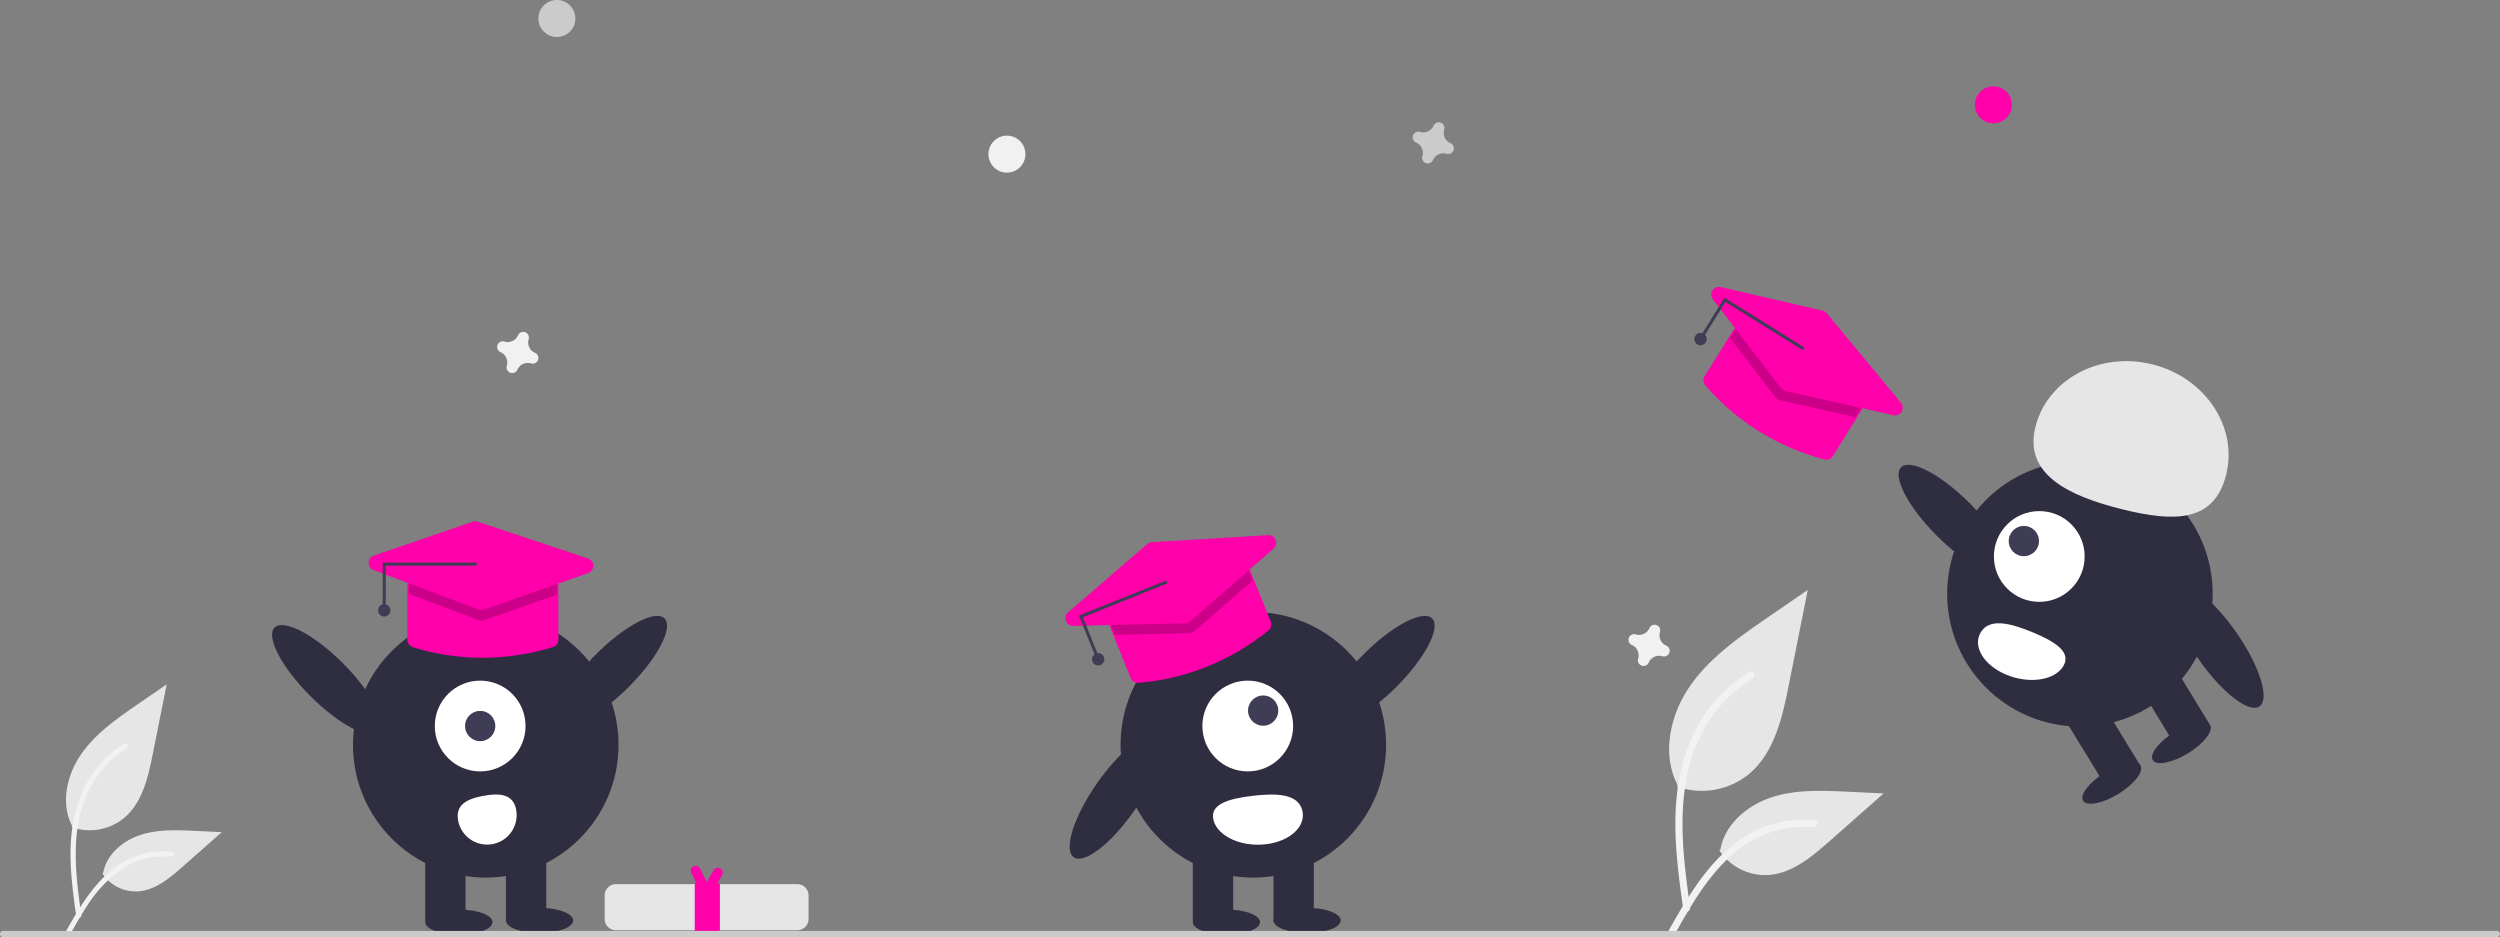 <svg xmlns="http://www.w3.org/2000/svg" width="811" height="304" data-name="Layer 1">
  <rect width="100%" height="100%" fill="#808080" stroke="none"/>
  <path fill="#e6e6e6" d="M23.27 268.34a17.58 17.58 0 0 0 16.98-2.99c5.95-4.99 7.81-13.21 9.33-20.83L54.07 222l-9.4 6.47c-6.75 4.65-13.66 9.45-18.34 16.2s-6.72 15.93-2.96 23.22" data-name="Path 438"/>
  <path fill="#f2f2f2" d="M24.72 297.18c-1.18-8.62-2.4-17.34-1.57-26.05.74-7.73 3.1-15.28 7.9-21.48a35.73 35.73 0 0 1 9.17-8.3c.92-.59 1.76.87.85 1.44a33.97 33.97 0 0 0-13.44 16.22c-2.92 7.44-3.4 15.55-2.89 23.45.3 4.78.95 9.53 1.6 14.27a.87.87 0 0 1-.58 1.04.84.84 0 0 1-1.04-.6Z" data-name="Path 439"/>
  <path fill="#e6e6e6" d="M33.23 283.36a12.94 12.94 0 0 0 11.28 5.82c5.71-.27 10.47-4.26 14.76-8.04l12.67-11.19-8.39-.4c-6.03-.29-12.22-.56-17.96 1.3s-11.05 6.34-12.1 12.29" data-name="Path 442"/>
  <path fill="#f2f2f2" d="M21.38 302.13c5.7-10.07 12.3-21.27 24.1-24.84a26.89 26.89 0 0 1 10.13-1.05c1.08.1.8 1.75-.27 1.66a24.98 24.98 0 0 0-16.17 4.28 42.04 42.04 0 0 0-11.12 12c-1.84 2.8-3.49 5.72-5.14 8.64-.52.93-2.06.26-1.53-.69Z" data-name="Path 443"/>
  <path fill="#e6e6e6" d="M544.03 255.18a24.21 24.21 0 0 0 23.38-4.12c8.19-6.88 10.76-18.2 12.85-28.68l6.18-31.02-12.94 8.9c-9.3 6.41-18.82 13.03-25.26 22.3s-9.25 21.95-4.08 32" data-name="Path 438"/>
  <path fill="#f2f2f2" d="M546.02 294.89c-1.62-11.87-3.3-23.88-2.15-35.88 1.01-10.64 4.26-21.04 10.87-29.57a49.2 49.2 0 0 1 12.63-11.45c1.26-.8 2.42 1.2 1.17 2a46.78 46.78 0 0 0-18.5 22.33c-4.04 10.24-4.68 21.41-3.99 32.3.42 6.58 1.31 13.12 2.2 19.65a1.2 1.2 0 0 1-.8 1.42 1.16 1.16 0 0 1-1.42-.8Z" data-name="Path 439"/>
  <path fill="#e6e6e6" d="M557.75 275.85a17.83 17.83 0 0 0 15.53 8.02c7.86-.37 14.42-5.86 20.31-11.07l17.46-15.41-11.55-.55c-8.31-.4-16.83-.77-24.74 1.79s-15.21 8.73-16.66 16.92" data-name="Path 442"/>
  <path fill="#f2f2f2" d="M541.42 301.7c7.84-13.87 16.93-29.28 33.18-34.2a37.03 37.03 0 0 1 13.96-1.45c1.48.13 1.11 2.41-.37 2.28a34.4 34.4 0 0 0-22.27 5.9c-6.28 4.27-11.17 10.21-15.3 16.52-2.54 3.86-4.81 7.88-7.09 11.9-.72 1.28-2.84.36-2.1-.94Z" data-name="Path 443"/>
  <path fill="#cbcbcb" d="M665.05 344.46a3.67 3.67 0 0 1-2.05-4.44 1.77 1.77 0 0 0 .08-.41 1.84 1.84 0 0 0-3.3-1.22 1.77 1.77 0 0 0-.21.36 3.67 3.67 0 0 1-4.44 2.05 1.77 1.77 0 0 0-.41-.08 1.84 1.84 0 0 0-1.22 3.3 1.77 1.77 0 0 0 .36.21 3.67 3.67 0 0 1 2.05 4.44 1.77 1.77 0 0 0-.08.4 1.84 1.84 0 0 0 3.3 1.23 1.77 1.77 0 0 0 .21-.36 3.67 3.67 0 0 1 4.44-2.05 1.77 1.77 0 0 0 .41.08 1.84 1.84 0 0 0 1.22-3.31 1.77 1.77 0 0 0-.36-.2Z" style="isolation:isolate" transform="translate(-194.5 -298)"/>
  <path fill="#f1f1f1" d="M735.05 507.46a3.67 3.67 0 0 1-2.05-4.44 1.77 1.77 0 0 0 .08-.41 1.84 1.84 0 0 0-3.3-1.22 1.77 1.77 0 0 0-.21.36 3.67 3.67 0 0 1-4.44 2.05 1.77 1.77 0 0 0-.41-.08 1.84 1.84 0 0 0-1.22 3.3 1.77 1.77 0 0 0 .36.21 3.67 3.67 0 0 1 2.05 4.44 1.77 1.77 0 0 0-.08.4 1.84 1.84 0 0 0 3.3 1.23 1.77 1.77 0 0 0 .21-.36 3.67 3.67 0 0 1 4.44-2.05 1.77 1.77 0 0 0 .41.08 1.84 1.84 0 0 0 1.22-3.31 1.77 1.77 0 0 0-.36-.2ZM368.05 412.46a3.67 3.67 0 0 1-2.05-4.44 1.77 1.77 0 0 0 .08-.41 1.84 1.84 0 0 0-3.3-1.22 1.77 1.77 0 0 0-.21.36 3.67 3.67 0 0 1-4.44 2.05 1.77 1.77 0 0 0-.41-.08 1.84 1.84 0 0 0-1.22 3.3 1.77 1.77 0 0 0 .36.21 3.67 3.67 0 0 1 2.05 4.44 1.77 1.77 0 0 0-.08.4 1.84 1.84 0 0 0 3.3 1.23 1.77 1.77 0 0 0 .21-.36 3.67 3.67 0 0 1 4.44-2.05 1.77 1.77 0 0 0 .41.08 1.84 1.84 0 0 0 1.22-3.31 1.77 1.77 0 0 0-.36-.2Z" style="isolation:isolate" transform="translate(-194.5 -298)"/>
  <circle cx="326.65" cy="50" r="6" fill="#f1f1f1" style="isolation:isolate"/>
  <circle cx="646.65" cy="34" r="6" fill="#f0a"/>
  <circle cx="180.65" cy="6" r="6" fill="#cbcbcb"/>
  <circle cx="157.58" cy="241.62" r="43.07" fill="#2f2e41"/>
  <path fill="#2f2e41" d="M137.95 275.42h13.08v23.44h-13.08zM164.12 275.42h13.08v23.44h-13.08z"/>
  <ellipse cx="148.86" cy="299.14" fill="#2f2e41" rx="10.9" ry="4.09"/>
  <ellipse cx="175.02" cy="298.59" fill="#2f2e41" rx="10.9" ry="4.09"/>
  <ellipse cx="393.18" cy="515.5" fill="#2f2e41" rx="23.89" ry="7.5" transform="rotate(-45.02 -63.59 601.16)"/>
  <ellipse cx="300.48" cy="518.5" fill="#2f2e41" rx="7.5" ry="23.89" transform="rotate(-44.98 -156.69 604.41)"/>
  <circle cx="155.77" cy="235.52" r="14.72" fill="#fff"/>
  <circle cx="155.77" cy="235.52" r="4.91" fill="#3f3d56"/>
  <path fill="#fff" d="M167.45 262.74a9.57 9.57 0 0 1-18.83 3.43v-.02c-.95-5.2 3.07-7.04 8.28-7.98s9.61-.63 10.55 4.57Z"/>
  <path fill="#e5e5e5" d="M199.81 286.82a3.66 3.66 0 0 0-3.66 3.66v7.64a3.66 3.66 0 0 0 3.66 3.65h58.83a3.66 3.66 0 0 0 3.66-3.65v-7.64a3.66 3.66 0 0 0-3.66-3.66Z"/>
  <path fill="#f0a" d="M233.64 281.74a1.59 1.59 0 0 0-2.16.58l-2.19 3.78-2.14-4.23a1.59 1.59 0 1 0-2.83 1.43l1.67 3.3h-.62V302h8.16v-15.4h-.86l1.55-2.7a1.59 1.59 0 0 0-.58-2.16ZM156.47 213.38a76.09 76.09 0 0 1-22.56-3.45 2.53 2.53 0 0 1-1.76-2.4V190a2.5 2.5 0 0 1 2.5-2.5h44a2.5 2.5 0 0 1 2.5 2.5v17.52a2.5 2.5 0 0 1-1.78 2.4 79.18 79.18 0 0 1-22.9 3.46Z"/>
  <path d="M180.65 190v2.93l-23.8 8.35a2.02 2.02 0 0 1-1.38-.02l-22.82-8.57V190a2 2 0 0 1 2-2h44a2 2 0 0 1 2 2Z" opacity=".2"/>
  <path fill="#f0a" d="M156.18 197.9a2.5 2.5 0 0 1-.88-.17l-34.1-12.8a2.5 2.5 0 0 1 .07-4.7l32.08-10.98a2.53 2.53 0 0 1 1.6-.01l35.81 11.94a2.5 2.5 0 0 1 .04 4.73L157 197.75a2.5 2.5 0 0 1-.82.14Z"/>
  <path fill="#3f3d56" d="M125.15 197h-1v-14.5h30.5v1h-29.5V197z"/>
  <circle cx="124.65" cy="198" r="2" fill="#3f3d56"/>
  <circle cx="406.58" cy="241.62" r="43.07" fill="#2f2e41"/>
  <path fill="#2f2e41" d="M386.95 275.42h13.08v23.44h-13.08zM413.12 275.42h13.08v23.44h-13.08z"/>
  <ellipse cx="397.86" cy="299.14" fill="#2f2e41" rx="10.9" ry="4.09"/>
  <ellipse cx="424.02" cy="298.59" fill="#2f2e41" rx="10.9" ry="4.09"/>
  <ellipse cx="642.18" cy="515.5" fill="#2f2e41" rx="23.89" ry="7.5" transform="rotate(-45.02 185.41 601.16)"/>
  <ellipse cx="556.48" cy="556.5" fill="#2f2e41" rx="23.89" ry="7.5" transform="rotate(-55.23 174.37 593.42)"/>
  <circle cx="404.77" cy="235.52" r="14.72" fill="#fff"/>
  <circle cx="409.77" cy="230.52" r="4.91" fill="#3f3d56"/>
  <path fill="#fff" d="M422.42 262.74c1.44 5.2-3.82 10.19-11.75 11.13s-15.54-2.5-16.98-7.7v-.02c-1.44-5.2 4.7-7.04 12.63-7.98s14.66-.63 16.1 4.57Z"/>
  <path fill="#f0a" d="M391.51 216.28a76.09 76.09 0 0 1-22.22 5.22 2.53 2.53 0 0 1-2.52-1.57l-6.54-16.27a2.5 2.5 0 0 1 1.39-3.25l40.82-16.42a2.5 2.5 0 0 1 3.25 1.4l6.54 16.25a2.5 2.5 0 0 1-.76 2.89 79.19 79.19 0 0 1-19.96 11.75Z"/>
  <path d="m405.23 185.57 1.1 2.72-18.99 16.63a2.02 2.02 0 0 1-1.27.49l-24.37.56-1-2.5a2 2 0 0 1 1.1-2.6l40.83-16.41a2 2 0 0 1 2.6 1.1Z" opacity=".2"/>
  <path fill="#f0a" d="M385.46 202.02a2.5 2.5 0 0 1-.87.18l-36.42.84a2.5 2.5 0 0 1-1.69-4.39l25.67-22.15a2.53 2.53 0 0 1 1.49-.6l37.67-2.3a2.5 2.5 0 0 1 1.8 4.38l-26.93 23.6a2.5 2.5 0 0 1-.72.44Z"/>
  <path fill="#3f3d56" d="m356.35 212.77-.93.37-5.41-13.45 28.3-11.38.37.93-27.37 11 5.04 12.53z"/>
  <circle cx="356.25" cy="213.88" r="2" fill="#3f3d56"/>
  <path fill="#f0a" d="M570.54 139.87a76.09 76.09 0 0 1-17.34-14.85 2.53 2.53 0 0 1-.22-2.97l9.27-14.88a2.5 2.5 0 0 1 3.44-.8l37.35 23.26a2.5 2.5 0 0 1 .8 3.44l-9.25 14.87a2.5 2.5 0 0 1-2.78 1.1 79.18 79.18 0 0 1-21.27-9.17Z"/>
  <path d="m603.42 132.8-1.55 2.5-24.62-5.5a2.02 2.02 0 0 1-1.16-.74l-14.84-19.34 1.42-2.28a2 2 0 0 1 2.76-.64l37.35 23.25a2 2 0 0 1 .64 2.76Z" opacity=".2"/>
  <path fill="#f0a" d="M578.47 126.57a2.5 2.5 0 0 1-.66-.6l-22.18-28.9a2.5 2.5 0 0 1 2.55-3.95l33.03 7.64a2.53 2.53 0 0 1 1.37.84l24.09 29.06a2.5 2.5 0 0 1-2.47 4.03l-34.95-7.8a2.5 2.5 0 0 1-.78-.32Z"/>
  <path fill="#3f3d56" d="m552.61 109.42-.85-.53 7.66-12.31 25.89 16.12-.52.85-25.05-15.59-7.13 11.46z"/>
  <circle cx="551.65" cy="110" r="2" fill="#3f3d56"/>
  <circle cx="674.73" cy="192.62" r="43.07" fill="#2f2e41"/>
  <path fill="#2f2e41" d="m693.42 221.78 11.16-6.82 12.22 20-11.16 6.82zM671.09 235.42l11.16-6.82 12.22 20-11.16 6.82z"/>
  <ellipse cx="902.15" cy="538.87" fill="#2f2e41" rx="10.9" ry="4.09" transform="rotate(-31.43 275.37 735.5)"/>
  <ellipse cx="879.54" cy="552.06" fill="#2f2e41" rx="10.9" ry="4.09" transform="rotate(-31.43 252.75 748.67)"/>
  <ellipse cx="828.12" cy="466.5" fill="#2f2e41" rx="7.5" ry="23.89" transform="rotate(-44.98 370.96 552.41)"/>
  <ellipse cx="913.83" cy="507.5" fill="#2f2e41" rx="7.5" ry="23.89" transform="rotate(-34.77 340.75 669.07)"/>
  <circle cx="661.54" cy="180.52" r="14.72" fill="#fff"/>
  <circle cx="656.54" cy="175.52" r="4.91" fill="#3f3d56"/>
  <path fill="#fff" d="M642.59 205.07c-2.8 4.58.92 10.76 8.3 13.82s15.62 1.83 18.42-2.74v-.02c2.79-4.57-2.62-8-10-11.05s-13.94-4.58-16.72 0Z"/>
  <path fill="#e6e6e6" d="M660.28 138.55c3.84-15.49 20.82-24.6 37.91-20.36s27.84 20.24 23.99 35.73-16.6 15.54-33.7 11.3-32.05-11.19-28.2-26.67Z"/>
  <path fill="#cbcbcb" d="M810 304H1a1 1 0 0 1 0-2h809a1 1 0 0 1 0 2Z"/>
</svg>

